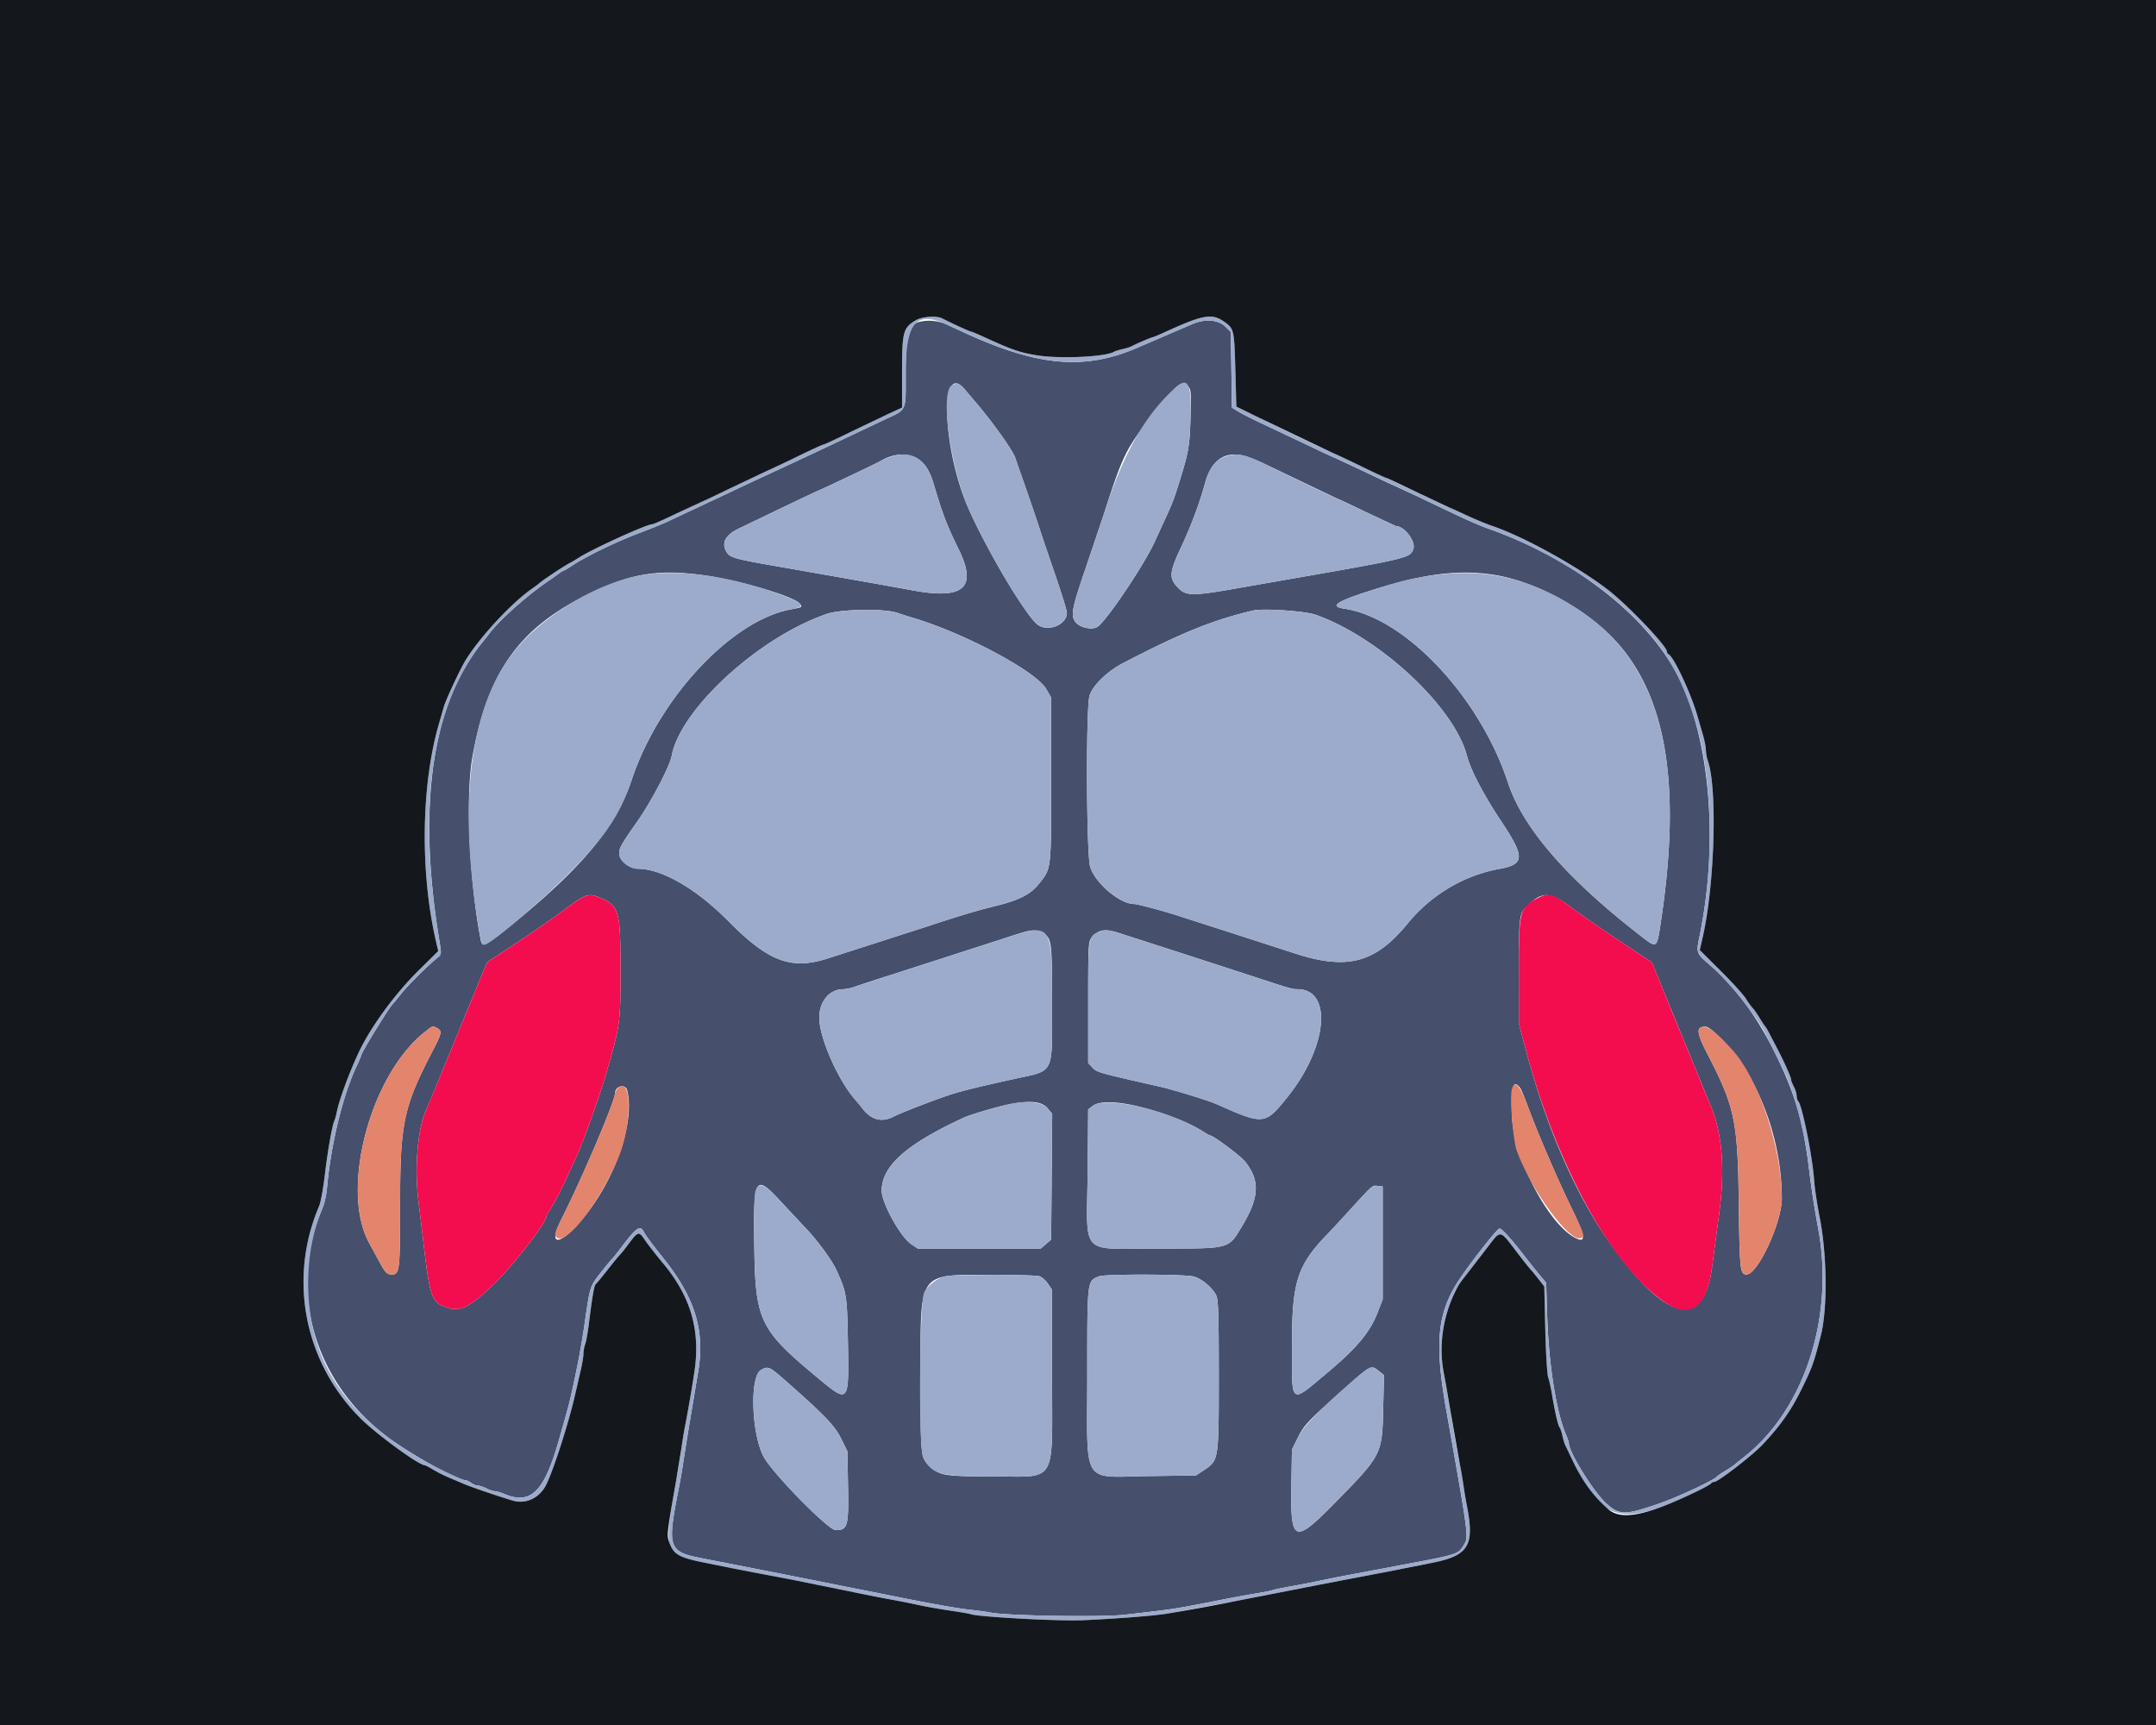 <svg xmlns="http://www.w3.org/2000/svg" width="400" height="320" fill-rule="evenodd" xmlns:v="https://vecta.io/nano"><path d="M170.619 59.699c-2.079.511-2.577 2.379-2.583 9.682-.006 7.192.354 6.47-4.303 8.639l-7.204 3.417-5.842 2.757-5.154 2.403-4.64 2.157a368.91 368.91 0 0 0-5.841 2.742l-11.512 5.402c-.756.346-3.076 1.276-5.155 2.067-4.115 1.564-9.789 4.318-12.131 5.887-.812.544-1.561.99-1.664.99s-.54.271-.974.601a35.15 35.15 0 0 1-1.562 1.117c-3.991 2.655-9.316 7.366-11.29 9.987-.307.407-.951 1.226-1.432 1.82-9.221 11.387-11.91 30.241-7.841 54.986.444 2.7.443 2.703-.403 3.38-1.738 1.389-5.36 4.991-6.678 6.642-.749.939-1.446 1.785-1.549 1.879-.66.609-5.851 9.057-5.851 9.522 0 .113-.385 1.021-.857 2.018-2.547 5.384-4.77 14.527-5.484 22.559-.113 1.271-.494 2.986-.848 3.81-6.485 15.13-1.583 32.24 12.172 42.481 4.332 3.226 12.76 7.902 14.305 7.937.26.006.772.238 1.139.516s.929.504 1.249.504 1.025.231 1.567.514 1.236.514 1.544.515 1.136.243 1.84.538c4.876 2.037 7.364-.466 10.094-10.158l1.079-3.78c.407-1.417.894-3.273 1.083-4.123 1.372-6.177 2.001-9.533 2.674-14.262.866-6.092.923-6.264 2.84-8.696.998-1.265 1.979-2.455 2.181-2.644s1.006-1.194 1.786-2.234c2.731-3.635 3.454-4.103 4.113-2.663.195.426 1.783 2.552 3.53 4.725 5.877 7.312 7.779 13.409 6.54 20.963l-1.896 11.34-.877 5.498c-.174 1.229-.469 3.007-.656 3.952-2.458 12.381-2.329 12.773 4.628 14.089l4.983.974 10.825 2.131 5.154 1.019 5.155 1.031 5.069 1.001 5.155 1.033c6.438 1.288 10.288 1.961 12.972 2.269 1.606.184 3.235.407 3.62.495 2.663.612 20.642.912 24.993.418 6.837-.777 8.676-1.019 11.249-1.48l4.639-.881c2.587-.537 6.621-1.289 8.935-1.665 1.134-.184 2.294-.423 2.577-.531s1.753-.413 3.265-.678 3.832-.716 5.155-1.001a229.98 229.98 0 0 1 5.326-1.064l5.327-1.005 5.154-.974c10.105-1.895 10.196-1.923 11.2-3.548 1.01-1.635 1.095-.967-3.196-25.207-2.196-12.408-1.65-17.964 2.366-24.055 2.05-3.109 7.006-9.43 7.488-9.549.396-.098 2.196 1.874 4.823 5.281.756.981 1.935 2.459 2.621 3.284l1.246 1.5.179 5.841c.283 9.281 1.67 18.059 3.546 22.435.266.62.483 1.274.483 1.453 0 1.705 4.684 9.217 7.033 11.279 2.403 2.11 3.409 2.107 9.634-.029 3.502-1.202 10.302-4.377 10.825-5.054.094-.123.79-.596 1.546-1.051s1.552-.989 1.769-1.185.987-.82 1.71-1.387c11.172-8.759 16.762-25.924 13.764-42.268-.811-4.423-1.195-6.935-1.786-11.684-1.064-8.543-2.676-13.888-6.459-21.414-3.381-6.726-7.317-11.968-12.068-16.069-2.313-1.997-2.352-2.114-1.727-5.129 3.78-18.211 1.778-38.57-4.913-49.976-6.202-10.571-19.2-20.342-34.041-25.589-2.29-.81-4.398-1.766-13.053-5.919l-4.719-2.193c-.081 0-2.556-1.159-5.498-2.577l-5.516-2.577c-.09 0-2.363-1.057-5.051-2.348l-8.151-3.855c-1.795-.83-3.835-1.857-4.533-2.284l-1.269-.775-.106-7.015-.105-7.014-.949-.949c-1.353-1.351-3.803-1.554-6.209-.513l-2.899 1.239-7.126 3.07c-9.954 4.345-18.693 3.564-32.646-2.918l-2.943-1.353c-1.475-.672-3.392-.852-4.96-.466m8.364 12.519l1.968 2.32c3.373 3.956 7.045 9.133 7.455 10.514.113.378 1.003 2.929 1.977 5.67l2.226 6.529c.25.85 1.551 4.715 2.891 8.587s2.438 7.402 2.438 7.844c0 2.328-3.799 3.708-5.614 2.04-2.471-2.273-9.307-13.84-12.641-21.392-4.876-11.045-5.403-27.689-.7-22.112m41.479-.504c.509.509.56 1.218.417 5.756-.169 5.338-.342 6.335-2.058 11.877-1.044 3.372-1.381 4.232-3.029 7.732L214.46 100c-1.774 4.212-9.388 15.572-10.963 16.357-1.066.532-3.148.046-3.927-.914-.972-1.201-.731-2.517 1.82-9.945l3.412-10.137c3.487-10.875 4.061-12.057 8.766-18.041 4.997-6.355 5.63-6.87 6.894-5.606m-51.364 12.87c1.969.59 3.213 2.14 4.097 5.107 1.762 5.906 2.366 7.484 4.713 12.309 3.44 7.07.865 9.299-8.67 7.502l-5.664-1.028-12.028-2.121-6.872-1.206c-7.961-1.371-9.19-1.696-9.774-2.588-1.155-1.761-.414-3.275 2.213-4.526l8-3.852 6.581-3.116c.185 0 10.895-5.085 11.708-5.56 1.959-1.142 3.907-1.457 5.696-.921m62.173.1c.851.267 2.397.904 3.437 1.417l13.27 6.339c.073 0 2.545 1.16 5.492 2.577l5.505 2.578c1.591 0 3.764 2.876 3.231 4.277-.637 1.676-.649 1.679-26.811 6.232l-5.67.997c-8.272 1.468-9.617 1.479-11.012.084-1.916-1.916-1.853-2.851.54-7.957 1.767-3.772 3.332-7.98 4.334-11.651 1.196-4.385 3.87-6.088 7.684-4.893m-100.837 22.011c6.494.88 16.83 3.921 17.93 5.274.549.675.542.68-1.655 1.084-11.001 2.024-24.491 16.478-29.512 31.621-2.926 8.826-9.385 16.535-23.128 27.605-3.892 3.136-4.614 3.463-4.861 2.206-2.108-10.741-2.858-26.791-1.586-33.935 2.756-15.478 8.412-23.675 20.596-29.853 8.408-4.263 13.511-5.182 22.216-4.002m146.901-.03c6.569 1.066 14.488 4.992 20.093 9.96 11.407 10.112 14.809 27.513 10.676 54.602-.738 4.838-.629 4.776-3.902 2.237-13.562-10.523-21.69-19.929-24.432-28.275-5.222-15.895-19.045-30.588-30.362-32.272-2.787-.415-1.595-1.27 4.522-3.243 10.029-3.235 16.718-4.095 23.405-3.009m-110.84 7.03c.567.202 1.881.622 2.921.932 9.548 2.848 22.738 9.884 24.661 13.155l.94 1.599v15.293c0 16.89.064 16.342-2.261 19.278-1.548 1.954-3.634 3.025-7.984 4.097-3.6.888-6.758 1.834-12.951 3.882l-18.343 5.898c-6.687 2.137-10.925.543-18.255-6.865-6.022-6.087-12.416-9.796-16.889-9.796-1.369 0-3.131-1.246-3.383-2.393-.261-1.188.031-1.757 3.275-6.37 2.596-3.691 6.027-10.237 6.394-12.199 1.627-8.696 16.241-22.049 28.816-26.328 2.622-.892 10.751-1.006 13.059-.183m77.615.356c11.884 4.22 25.667 17.072 28.05 26.155.704 2.687 3.083 7.226 6.409 12.229 4.384 6.596 4.32 7.9-.429 8.764-6.56 1.193-12.654 4.823-16.973 10.109-6.011 7.355-11.246 8.736-20.996 5.538l-12.851-4.156-8.658-2.781c-2.825-.925-7.639-2.211-8.279-2.211-2.633 0-7.238-3.912-8.126-6.903-.703-2.367-.806-29.399-.121-31.717.55-1.862 3.252-4.512 6.124-6.008 10.917-5.685 16.765-8.054 24.214-9.808 1.862-.438 9.671.092 11.636.789m-132.857 52.457c3.616 1.511 3.867 2.38 3.867 13.399 0 10.026-.008 10.081-2.805 19.749-.903 3.123-4.142 12.228-5.073 14.262l-1.568 3.436c-1.578 3.458-2.852 5.924-3.666 7.098-.349.501-.633 1.02-.633 1.152 0 1.217-6.034 9.015-9.779 12.638-4.737 4.583-6.41 5.309-9.376 4.068-2.148-.899-2.571-2.282-3.691-12.069l-.889-7.389c-.78-6.069-.162-13.52 1.395-16.838.178-.378 1.236-2.93 2.352-5.67l7.98-19.417 1.029-2.405 5.705-3.78c3.138-2.079 7.193-4.897 9.012-6.262 3.489-2.62 4.111-2.82 6.14-1.972m180.444 1.963c1.84 1.37 5.916 4.192 9.057 6.271l5.711 3.78 1.119 2.749 4.801 11.684c.174.378 1.155 2.775 2.181 5.327l2.615 6.357c2.424 5.547 2.954 12.495 1.638 21.478l-1.145 8.647c-1.397 11.579-7.877 10.739-17.657-2.29-7.067-9.414-12.924-22.493-17.005-37.972l-1.223-4.639-.001-9.725c-.001-10.387.051-10.752 1.77-12.313 2.771-2.514 4.029-2.414 8.139.646m-98.412 4.57c1.845.875 1.904 1.276 1.904 13.011 0 13.572.572 12.437-7.121 14.124-6.351 1.392-9.734 2.226-11.779 2.902-3.244 1.072-9.057 3.324-10.561 4.092-2.197 1.12-4.166.56-5.813-1.656-.218-.292-.8-.995-1.295-1.562-3.003-3.439-6.284-10.703-6.597-14.605-.261-3.25 1.693-5.837 4.413-5.841.516 0 1.521-.216 2.234-.479s3.847-1.288 6.966-2.278l20.103-6.484c5.843-1.925 6.012-1.953 7.546-1.224m14.544.116l9.181 2.96 12.887 4.175c9.416 3.096 9.808 3.213 10.78 3.213 6.62 0 5.649 10.733-1.811 20.005-4.191 5.211-4.381 5.229-13.265 1.267-1.367-.609-7.958-2.634-10.309-3.167-11.637-2.637-11.766-2.673-12.588-3.548l-.814-.867v-11.276c0-10.793.03-11.309.687-12.04 1.344-1.494 2.451-1.646 5.252-.722M81.122 190.734c.942.504.857.914-.886 4.273-5.393 10.395-6.009 13.325-6.009 28.551 0 12.114-.089 12.868-1.517 12.868-.925 0-1.197-.279-2.344-2.405l-1.876-3.442c-5.424-9.878.191-31.141 10.337-39.147 1.524-1.202 1.415-1.169 2.295-.698m237.334 1.104c7.247 6.606 12.112 18.821 12.126 30.449.005 4.49-4.461 14.139-6.545 14.139-1.203 0-1.286-.759-1.44-13.23-.188-15.306-.733-17.875-5.918-27.868-1.581-3.046-1.907-4.409-1.129-4.722.912-.369 1.356-.18 2.906 1.232m-202.091 10.44c1.137 4.53-.811 12.163-4.828 18.915-4.878 8.2-11.112 12.36-7.337 4.894 3.808-7.528 9.889-21.808 9.889-23.22 0-1.4 1.946-1.903 2.276-.589m165.665-.474c.18.236.837 1.821 1.46 3.522 1.714 4.683 5.523 13.533 8.059 18.729 2.643 5.414 2.785 6.699.608 5.53-5.049-2.714-11.374-14.987-11.656-22.619-.199-5.388.236-6.858 1.529-5.162m-87.718 3.736l.903 1.073-.099 11.672-.099 11.672-.964.829-.964.829h-11.413-11.413l-1.253-.851c-1.972-1.34-5.407-7.558-5.428-9.826-.043-4.624 4.586-8.728 15.456-13.705.283-.13 1.598-.57 2.921-.977 7.139-2.197 10.923-2.416 12.353-.716m16.358-.408c4.72 1.079 9.611 2.93 12.407 4.695.719.454 1.384.826 1.476.826.533 0 5.531 3.724 6.378 4.752 2.848 3.455 2.74 6.675-.399 11.897-2.694 4.482-2.07 4.309-15.605 4.311-14.885.003-13.279 1.758-13.138-14.365l.101-11.446.859-.66c1.144-.878 4.113-.882 7.921-.01m-65.449 18.145l4.234 4.536c1.994 2.021 4.886 5.951 5.705 7.754 1.93 4.245 1.997 4.667 2.152 13.446.202 11.47.231 11.438-5.766 6.451-10.632-8.843-11.406-10.468-11.606-24.364-.188-13.06.1-13.486 5.281-7.823m111.308 7.307v10.481l-.977 2.498c-1.405 3.59-3.851 6.519-9.16 10.969-7.184 6.021-6.703 6.399-6.695-5.258.007-11.549 1.01-14.614 6.687-20.439.477-.489 2.259-2.412 3.96-4.274 4.449-4.869 4.235-4.683 5.261-4.565l.924.107v10.481m-63.749 6.149c.47.131 1.205.757 1.632 1.391l.777 1.153-.001 15.843c-.002 20.654 1.127 18.763-11.201 18.763-8.615 0-9.647-.164-11.42-1.82-1.785-1.667-1.777-1.583-1.777-16.937 0-19.525-.644-18.629 13.402-18.63 4.253-.001 8.117.106 8.588.237m28.698.07c1.483.403 3.372 1.982 4.153 3.472.396.756.486 3.518.486 14.876 0 15.835.015 15.74-2.816 17.615l-1.427.945-8.579.108c-12.831.162-11.577 2.195-11.577-18.773 0-17.769-.047-17.377 2.195-18.283 1.078-.436 15.937-.402 17.565.04m-74.861 20.105c6.611 5.853 8.293 7.637 9.486 10.059l1.113 2.26.118 6.593c.13 7.338-.068 8.029-2.296 8.029-1.366 0-11.733-10.56-13.353-13.602-2.298-4.314-2.621-14.964-.488-16.122 1.392-.757 1.463-.721 5.42 2.783m109.211-2.562l.937.737-.142 6.221c-.194 8.532-.242 8.624-9.12 17.648-7.368 7.488-8.096 7.191-7.924-3.235l.112-6.817 1.134-2.297c.974-1.971 1.795-2.893 5.777-6.487 8.017-7.238 7.651-7.009 9.226-5.77" fill="#464f6c"/><path d="M169.842 59.448c-2.289 1.396-2.485 2.151-2.487 9.542l-.001 6.618-2.663 1.229-7.167 3.433-4.765 2.204c-.143 0-2.138.912-4.431 2.027l-5.888 2.788-6.971 3.3-5.374 2.538c-.066 0-2.063.928-4.438 2.062l-4.634 2.062c-1.048 0-11.06 4.554-13.635 6.203-.567.363-1.34.819-1.718 1.013-1.101.567-5.178 3.284-5.67 3.779-.095.095-.713.553-1.375 1.017-3.807 2.669-9.657 8.989-12.27 13.255-.978 1.596-3.686 7.4-4.005 8.582-.102.378-.503 1.769-.891 3.092-3.327 11.346-3.548 27.649-.549 40.533l.396 1.702-3.5 3.453c-4.604 4.543-9.214 10.874-11.397 15.653-1.78 3.897-3.434 8.402-3.889 10.59-.17.816-.381 1.6-.469 1.743-.368.596-1.27 5.675-1.776 10.001-.298 2.55-.774 5.178-1.057 5.841-5.78 13.506-2.782 28.973 7.632 39.368 3.011 3.006 10.875 8.745 11.982 8.745.121 0 .796.355 1.501.787a25.08 25.08 0 0 0 2.829 1.436l2.92 1.239c1.334.573 6.052 2.184 9.021 3.08 2.252.68 4.615-.281 5.949-2.418 1.208-1.935 4.33-11.45 5.637-17.182l1.073-4.661c.267-1.146.485-2.489.485-2.985s.145-1.279.321-1.743.489-2.213.696-3.888c.623-5.039.985-7.09 1.289-7.307.158-.114 1.133-1.289 2.165-2.612s2.046-2.56 2.252-2.749.892-1.04 1.525-1.89c1.897-2.55 2.018-2.587 3.128-.932.534.796 2.067 2.762 3.407 4.368 5.121 6.137 6.939 12.4 5.816 20.037-.394 2.683-1.174 7.202-1.76 10.204-.204 1.039-.495 2.818-.649 3.952s-.607 3.917-1.008 6.185c-2.376 13.456-2.319 13.623 5.155 15.114l5.155 1.044 6.185 1.192 5.499 1.045 4.123.839 7.045 1.434 6.873 1.345a168.65 168.65 0 0 1 4.983.995c1.417.309 4.046.774 5.842 1.032s3.496.554 3.78.657c1.415.513 16.337 1.321 20.79 1.126 6.448-.283 13.285-.822 15.808-1.246l12.371-2.267 7.044-1.373 8.592-1.683 10.824-2.075 4.468-.868c.756-.167 3.153-.642 5.326-1.055 7.212-1.372 8.341-3.154 6.837-10.788-.186-.945-.483-2.724-.66-3.952s-.473-2.93-.657-3.78c-.353-1.627-.962-5.098-1.9-10.825l-1.061-6.022c-.95-4.941-.166-10.384 2.175-15.103.653-1.314.61-1.251 2.323-3.446l3.503-4.542c2.674-3.488 2.299-3.542 5.622.81 1.102 1.444 2.206 2.836 2.452 3.093s.928 1.086 1.515 1.842l1.067 1.375.185 7.904c.102 4.347.344 8.367.539 8.934s.506 1.959.693 3.093c.544 3.303 1.118 5.815 1.413 6.186.15.189.388.879.529 1.535s.369 1.428.509 1.718l1.4 2.932c5.482 11.497 9.13 12.403 23.001 5.717 1.417-.683 2.628-1.36 2.691-1.504s.315-.261.559-.261c.71 0 7.068-4.904 8.97-6.92 3.308-3.505 5.297-6.327 7.23-10.262 2.003-4.076 2.235-4.721 3.567-9.878 1.287-4.983 1.197-15.033-.198-22.076-.467-2.36-.929-5.452-1.025-6.873-.291-4.279-2.208-13.838-2.927-14.592-.171-.18-.312-.644-.313-1.031s-.233-1.148-.515-1.689-.514-1.13-.514-1.307c0-.433-1.175-3.077-2.494-5.612l-1.609-3.093c-.295-.567-.621-1.108-.726-1.203s-.562-.79-1.018-1.546-1.041-1.593-1.301-1.859-.842-1.071-1.294-1.787-2.55-3.019-4.662-5.117l-3.84-3.816.561-2.474c2.211-9.754 2.721-27.522.936-32.642a7.26 7.26 0 0 1-.36-1.974c0-.517-.241-1.769-.535-2.783l-1.088-3.734c-1.236-4.225-4.378-10.884-5.322-11.283-.15-.063-.272-.269-.272-.458 0-1.039-7.277-8.667-10.996-11.527-5.62-4.321-15.574-9.82-21.296-11.766-1.222-.416-3.512-1.363-5.089-2.105s-2.928-1.349-3.004-1.349-2.692-1.237-5.814-2.749l-5.882-2.749c-.113 0-2.089-.912-4.389-2.027l-5.557-2.615c-1.51-.646-8.615-4.041-14.261-6.815l-3.609-1.773-.184-6.701c-.21-7.61-.238-7.734-2.039-9.021-2.277-1.627-3.908-1.35-10.922 1.853-1.182.54-2.234.982-2.338.982-.219 0-3.158 1.257-3.944 1.687-.289.158-1.063.403-1.718.543s-1.346.354-1.535.473c-1.476.933-9.711 1.35-14.023.71-3.221-.478-4.867-1.028-9.616-3.212-1.471-.678-2.783-1.232-2.915-1.232-.216 0-3.848-1.665-5.314-2.435-1.064-.56-3.798-.356-4.991.371m5.737.717l2.943 1.353c13.953 6.482 22.692 7.263 32.646 2.918l7.126-3.07 2.899-1.239c2.406-1.041 4.856-.838 6.209.513l.949.949.105 7.014.106 7.015 1.269.775c.698.427 2.738 1.454 4.533 2.284l8.151 3.855 5.051 2.348c.091 0 2.573 1.16 5.516 2.577l5.498 2.577c.082 0 2.205.987 4.719 2.193 8.655 4.153 10.763 5.109 13.053 5.919 8.128 2.873 17.62 8.226 23.166 13.062 8.429 7.351 11.817 12.465 15.003 22.641 3.242 10.352 3.56 26.495.785 39.862-.625 3.015-.586 3.132 1.727 5.129 3.173 2.74 7.727 8.21 9.943 11.945.573.967 3.872 7.587 4.42 8.872 1.847 4.326 3.403 10.556 4.164 16.666.591 4.749.975 7.261 1.786 11.684 2.998 16.344-2.592 33.509-13.764 42.268-.723.567-1.492 1.191-1.71 1.387s-1.013.729-1.769 1.185-1.452.928-1.546 1.051c-.523.677-7.323 3.852-10.825 5.054-6.225 2.136-7.231 2.139-9.634.029-2.349-2.062-7.033-9.574-7.033-11.279 0-.179-.217-.833-.483-1.453-1.876-4.376-3.263-13.154-3.546-22.435l-.179-5.841-1.246-1.5c-.686-.825-1.865-2.303-2.621-3.284-2.627-3.407-4.427-5.379-4.823-5.281-.482.119-5.438 6.44-7.488 9.549-4.016 6.091-4.562 11.647-2.366 24.055 4.291 24.24 4.206 23.572 3.196 25.207-1.004 1.625-1.095 1.653-11.2 3.548l-5.154.974-5.327 1.005-5.326 1.064c-1.323.285-3.643.736-5.155 1.001s-2.981.57-3.265.678-1.443.347-2.577.531c-2.314.376-6.348 1.128-8.935 1.665-.945.197-3.032.593-4.639.881-2.573.461-4.412.703-11.249 1.48-4.351.494-22.33.194-24.993-.418-.385-.088-2.014-.311-3.62-.495-2.684-.308-6.534-.981-12.972-2.269l-5.155-1.033-5.069-1.001-5.155-1.031-5.154-1.019-10.825-2.131-4.983-.974c-6.957-1.316-7.086-1.708-4.628-14.089.187-.945.482-2.723.656-3.952a227.48 227.48 0 0 1 .877-5.498l1.896-11.34c1.239-7.554-.663-13.651-6.54-20.963-1.747-2.173-3.335-4.299-3.53-4.725-.659-1.44-1.382-.972-4.113 2.663-.78 1.04-1.584 2.045-1.786 2.234s-1.183 1.379-2.181 2.644c-1.917 2.432-1.974 2.604-2.84 8.696-.673 4.729-1.302 8.085-2.674 14.262-.189.85-.676 2.706-1.083 4.123l-1.079 3.78c-2.73 9.692-5.218 12.195-10.094 10.158-.704-.295-1.533-.537-1.84-.538s-1.003-.233-1.544-.515-1.247-.514-1.567-.514-.882-.227-1.249-.504-.879-.51-1.139-.516-2.115-.814-4.123-1.797c-11.848-5.794-19.368-13.074-22.828-22.097-3.064-7.993-2.872-18.717.474-26.524.354-.824.735-2.539.848-3.81.714-8.032 2.937-17.175 5.484-22.559.472-.997.857-1.905.857-2.018 0-.465 5.191-8.913 5.851-9.522.103-.094.8-.94 1.549-1.879 1.318-1.651 4.94-5.253 6.678-6.642.846-.677.847-.68.403-3.38-3.674-22.345-1.953-39.221 5.218-51.157.911-1.516 1.792-2.803 2.623-3.829l1.432-1.82c1.974-2.621 7.299-7.332 11.29-9.987a35.15 35.15 0 0 0 1.562-1.117c.434-.33.872-.601.974-.601s.852-.446 1.664-.99c2.342-1.569 8.016-4.323 12.131-5.887 2.079-.791 4.399-1.721 5.155-2.067l11.512-5.402 5.841-2.742 4.64-2.157 5.154-2.403 5.842-2.757 7.204-3.417c4.657-2.169 4.297-1.447 4.303-8.639.008-9.528 1.869-11.801 7.543-9.216m1.003 11.321c-2.179 1.272-.295 15.151 3.101 22.844 3.334 7.552 10.17 19.119 12.641 21.392 1.815 1.668 5.614.288 5.614-2.04 0-.442-1.097-3.972-2.438-7.844l-2.891-8.587c-.249-.851-1.251-3.789-2.226-6.529l-1.977-5.67c-.41-1.381-4.082-6.558-7.455-10.514l-1.968-2.32c-.955-1.132-1.455-1.285-2.401-.732m41.495.421c-5.632 5.056-9.655 12.163-13.275 23.454l-3.412 10.137c-2.551 7.428-2.792 8.744-1.82 9.945.779.96 2.861 1.446 3.927.914 1.575-.785 9.189-12.145 10.963-16.357a109.09 109.09 0 0 1 1.332-2.921c1.648-3.5 1.985-4.36 3.029-7.732 1.716-5.542 1.889-6.539 2.058-11.877.2-6.327-.47-7.656-2.802-5.563m-52.613 12.764c-.756.239-1.684.614-2.062.834-.813.475-11.523 5.56-11.708 5.56-.07 0-3.032 1.403-6.581 3.116l-8 3.852c-2.627 1.251-3.368 2.765-2.213 4.526.584.892 1.813 1.217 9.774 2.588l6.872 1.206 12.028 2.121 5.664 1.028c9.535 1.797 12.11-.432 8.67-7.502-2.347-4.825-2.951-6.403-4.713-12.309-1.347-4.519-3.953-6.21-7.731-5.02m61.856.036c-1.88.661-2.975 2.091-3.733 4.87-1.002 3.671-2.567 7.879-4.334 11.651-2.393 5.106-2.456 6.041-.54 7.957 1.395 1.395 2.74 1.384 11.012-.084l5.67-.997c26.162-4.553 26.174-4.556 26.811-6.232.533-1.401-1.64-4.277-3.231-4.277-.08 0-2.557-1.16-5.505-2.578l-5.492-2.577c-.128 0-9.381-4.42-13.27-6.339-3.785-1.867-5.256-2.145-7.388-1.394m-108.573 22.047c-8.343 1.51-18.467 7.712-23.711 14.527-7.682 9.984-9.94 26.967-6.514 48.994.762 4.898.785 4.983 1.344 4.983.922 0 8.765-6.513 14.181-11.776 7.857-7.636 10.878-11.956 13.15-18.808 5.021-15.143 18.511-29.597 29.512-31.621 2.992-.551 2.551-1.124-2.207-2.869-9.287-3.405-18.851-4.679-25.755-3.43m147.377-.06c-4.399.6-6.124 1.022-12.194 2.98-6.117 1.973-7.309 2.828-4.522 3.243 11.317 1.684 25.14 16.377 30.362 32.272 2.742 8.346 10.87 17.752 24.432 28.275 3.273 2.539 3.164 2.601 3.902-2.237 4.587-30.069-.015-47.948-14.911-57.933-8.776-5.882-17.229-7.943-27.069-6.6m-112.688 7.184c-12.575 4.279-27.189 17.632-28.816 26.328-.367 1.962-3.798 8.508-6.394 12.199-3.244 4.613-3.536 5.182-3.275 6.37.252 1.147 2.014 2.393 3.383 2.393 4.473 0 10.867 3.709 16.889 9.796 7.33 7.408 11.568 9.002 18.255 6.865l18.343-5.898c6.193-2.048 9.351-2.994 12.951-3.882 4.35-1.072 6.436-2.143 7.984-4.097 2.325-2.936 2.261-2.388 2.261-19.278v-15.293l-.94-1.599c-1.923-3.271-15.113-10.307-24.661-13.155-1.04-.31-2.354-.73-2.921-.932-2.308-.823-10.437-.709-13.059.183m79.038-.616c-7.449 1.754-13.297 4.123-24.214 9.808-2.872 1.496-5.574 4.146-6.124 6.008-.685 2.318-.582 29.35.121 31.717.888 2.991 5.493 6.903 8.126 6.903.64 0 5.454 1.286 8.279 2.211l8.658 2.781 12.851 4.156c9.75 3.198 14.985 1.817 20.996-5.538 4.319-5.286 10.413-8.916 16.973-10.109 4.749-.864 4.813-2.168.429-8.764-3.326-5.003-5.705-9.542-6.409-12.229-2.383-9.083-16.166-21.935-28.05-26.155-1.965-.697-9.774-1.227-11.636-.789m-46.735 61.003l-20.103 6.484-6.966 2.278c-.713.263-1.718.479-2.234.479-2.72.004-4.674 2.591-4.413 5.841.313 3.902 3.594 11.166 6.597 14.605.495.567 1.077 1.27 1.295 1.562 1.647 2.216 3.616 2.776 5.813 1.656 1.504-.768 7.317-3.02 10.561-4.092 2.045-.676 5.428-1.51 11.779-2.902 7.693-1.687 7.121-.552 7.121-14.124 0-15.04.088-14.93-9.45-11.787m18.213-1.432c-2.072.849-2.062.783-2.062 13.086v11.276l.814.867c.822.875.951.911 12.588 3.548 2.351.533 8.942 2.558 10.309 3.167 8.884 3.962 9.074 3.944 13.265-1.267 7.46-9.272 8.431-20.005 1.811-20.005-.972 0-1.364-.117-10.78-3.213l-12.887-4.175-9.181-2.96c-2.124-.701-2.814-.758-3.877-.324m-17.698 32.202c-2.237.569-6.485 1.863-7.216 2.198-10.87 4.977-15.499 9.081-15.456 13.705.021 2.268 3.456 8.486 5.428 9.826l1.253.851h11.413 11.413l.964-.829.964-.829.099-11.672.099-11.672-.903-1.073c-1.045-1.243-4.344-1.449-8.058-.505m16.495.107l-.859.66-.101 11.446c-.141 16.123-1.747 14.368 13.138 14.365 13.535-.002 12.911.171 15.605-4.311 3.139-5.222 3.247-8.442.399-11.897-.847-1.028-5.845-4.752-6.378-4.752-.092 0-.757-.372-1.476-.826-6.089-3.844-17.883-6.562-20.328-4.685m-62.579 15.734c-.236.613-.317 4.207-.23 10.224.2 13.896.974 15.521 11.606 24.364 5.997 4.987 5.968 5.019 5.766-6.451-.155-8.779-.222-9.201-2.152-13.446-.819-1.803-3.711-5.733-5.705-7.754-.645-.655-2.551-2.696-4.234-4.536-3.361-3.674-4.377-4.156-5.051-2.401m113.889-.343c-.343.354-2.014 2.167-3.715 4.028l-3.96 4.274c-5.677 5.825-6.68 8.89-6.687 20.439-.008 11.657-.489 11.279 6.695 5.258 5.309-4.45 7.755-7.379 9.16-10.969l.977-2.498v-10.481-10.481l-.924-.107c-.565-.065-1.166.144-1.546.537m-78.676 16.22c-1.467.351-3.025 1.514-3.881 2.899-.921 1.49-1.126 29.001-.229 30.726 1.62 3.113 3.044 3.505 12.714 3.505 12.328 0 11.199 1.891 11.201-18.763l.001-15.843-.777-1.153c-.427-.634-1.162-1.26-1.632-1.391-1.153-.321-16.04-.303-17.397.02m28.53.01c-2.242.906-2.195.514-2.195 18.283 0 20.968-1.254 18.935 11.577 18.773l8.579-.108 1.427-.945c2.831-1.875 2.816-1.78 2.816-17.615 0-11.358-.09-14.12-.486-14.876-.781-1.49-2.67-3.069-4.153-3.472-1.628-.442-16.487-.476-17.565-.04m-62.716 17.362c-2.133 1.158-1.81 11.808.488 16.122 1.62 3.042 11.987 13.602 13.353 13.602 2.228 0 2.426-.691 2.296-8.029l-.118-6.593-1.113-2.26c-1.193-2.422-2.875-4.206-9.486-10.059-3.957-3.504-4.028-3.54-5.42-2.783m111.433.642c-6.694 5.592-10.71 9.619-11.805 11.836l-1.134 2.297-.112 6.817c-.172 10.426.556 10.723 7.924 3.235 8.878-9.024 8.926-9.116 9.12-17.648l.142-6.221-.937-.737c-1.248-.982-1.57-.939-3.198.421" fill="#9cabcb"/><path d="M0 171.821v171.822h200 200V171.821 0H200 0v171.821M174.833 59.077c1.466.77 5.098 2.435 5.314 2.435.132 0 1.444.554 2.915 1.232 4.749 2.184 6.395 2.734 9.616 3.212 4.312.64 12.547.223 14.023-.71.189-.119.88-.332 1.535-.473s1.429-.385 1.718-.543c.786-.43 3.725-1.687 3.944-1.687.104 0 1.156-.442 2.338-.982 7.014-3.203 8.645-3.48 10.922-1.853 1.801 1.287 1.829 1.411 2.039 9.021l.184 6.701 3.609 1.773 14.261 6.815c.756.323 3.257 1.5 5.557 2.615s4.276 2.027 4.389 2.027 2.761 1.237 5.882 2.749l5.814 2.749c.076 0 1.428.607 3.004 1.349s3.867 1.689 5.089 2.105c5.722 1.946 15.676 7.445 21.296 11.766 3.719 2.86 10.996 10.488 10.996 11.527 0 .189.122.395.272.458.944.399 4.086 7.058 5.322 11.283l1.088 3.734c.294 1.014.535 2.266.535 2.783a7.26 7.26 0 0 0 .36 1.974c1.785 5.12 1.275 22.888-.936 32.642l-.561 2.474 3.84 3.816c2.112 2.098 4.21 4.401 4.662 5.117s1.034 1.52 1.294 1.787.846 1.103 1.301 1.859.914 1.452 1.018 1.546.431.636.726 1.203l1.609 3.093c1.319 2.535 2.494 5.179 2.494 5.612 0 .177.231.766.514 1.307s.514 1.301.515 1.689.142.851.313 1.031c.719.754 2.636 10.313 2.927 14.592.096 1.421.558 4.513 1.025 6.873 1.395 7.043 1.485 17.093.198 22.076-1.332 5.157-1.564 5.802-3.567 9.878-1.933 3.935-3.922 6.757-7.23 10.262-1.902 2.016-8.26 6.92-8.97 6.92-.244 0-.495.118-.559.261s-1.274.821-2.691 1.504c-9.322 4.494-13.939 5.425-16.385 3.304-2.785-2.415-4.73-5.067-6.616-9.021l-1.4-2.932c-.14-.29-.369-1.063-.509-1.718s-.379-1.346-.529-1.535c-.295-.371-.869-2.883-1.413-6.186-.187-1.134-.499-2.526-.693-3.093s-.437-4.587-.539-8.934l-.185-7.904-1.067-1.375c-.587-.756-1.268-1.585-1.515-1.842s-1.35-1.649-2.452-3.093c-3.323-4.352-2.948-4.298-5.622-.81l-3.503 4.542c-1.713 2.195-1.67 2.132-2.323 3.446-2.341 4.719-3.125 10.162-2.175 15.103.274 1.422.751 4.132 1.061 6.022l1.9 10.825c.184.85.479 2.551.657 3.78s.474 3.007.66 3.952c1.504 7.634.375 9.416-6.837 10.788l-5.326 1.055c-.756.167-2.767.558-4.468.868l-10.824 2.075-8.592 1.683-7.044 1.373c-3.86.783-7.4 1.431-12.371 2.267-2.523.424-9.36.963-15.808 1.246-4.453.195-19.375-.613-20.79-1.126-.284-.103-1.985-.398-3.78-.657s-4.425-.723-5.842-1.032a168.65 168.65 0 0 0-4.983-.995c-1.323-.238-4.416-.843-6.873-1.345l-7.045-1.434-4.123-.839-5.499-1.045-6.185-1.192-5.155-1.044c-4.741-.946-5.677-1.509-6.477-3.897-.405-1.212-.327-1.878 1.322-11.217l1.008-6.185c.154-1.134.445-2.913.649-3.952.586-3.002 1.366-7.521 1.76-10.204 1.123-7.637-.695-13.9-5.816-20.037-1.34-1.606-2.873-3.572-3.407-4.368-1.11-1.655-1.231-1.618-3.128.932-.633.85-1.319 1.701-1.525 1.89s-1.219 1.426-2.252 2.749-2.007 2.498-2.165 2.612c-.304.217-.666 2.268-1.289 7.307-.207 1.675-.52 3.425-.696 3.888s-.321 1.248-.321 1.743-.218 1.839-.485 2.985l-1.073 4.661c-1.307 5.732-4.429 15.247-5.637 17.182-1.334 2.137-3.697 3.098-5.949 2.418-2.969-.896-7.687-2.507-9.021-3.08l-2.92-1.239a25.08 25.08 0 0 1-2.829-1.436c-.705-.432-1.38-.787-1.501-.787-1.107 0-8.971-5.739-11.982-8.745-10.414-10.395-13.412-25.862-7.632-39.368.283-.663.759-3.291 1.057-5.841.506-4.326 1.408-9.405 1.776-10.001.088-.143.299-.927.469-1.743.455-2.188 2.109-6.693 3.889-10.59 2.183-4.779 6.793-11.11 11.397-15.653l3.5-3.453-.396-1.702c-2.999-12.884-2.778-29.187.549-40.533l.891-3.092c.319-1.182 3.027-6.986 4.005-8.582 2.613-4.266 8.463-10.586 12.27-13.255.662-.464 1.28-.922 1.375-1.017.492-.495 4.569-3.212 5.67-3.779.378-.194 1.151-.65 1.718-1.013 2.575-1.649 12.587-6.203 13.635-6.203.174 0 2.26-.928 4.634-2.062l4.438-2.062c.067 0 2.485-1.142 5.374-2.538l6.971-3.3c.945-.419 3.595-1.674 5.888-2.788s4.288-2.027 4.431-2.027 2.288-.992 4.765-2.204l7.167-3.433 2.663-1.229.001-6.618c.002-7.391.198-8.146 2.487-9.542 1.193-.727 3.927-.931 4.991-.371" fill="#14181D"/><path d="M105.113 168.48c-1.819 1.365-5.874 4.183-9.012 6.262l-5.705 3.78-1.029 2.405-7.98 19.417-2.352 5.67c-1.557 3.318-2.175 10.769-1.395 16.838l.889 7.389c1.12 9.787 1.543 11.17 3.691 12.069 2.966 1.241 4.639.515 9.376-4.068 3.745-3.623 9.779-11.421 9.779-12.638 0-.132.284-.651.633-1.152.814-1.174 2.088-3.64 3.666-7.098l1.568-3.436c.931-2.034 4.17-11.139 5.073-14.262 2.797-9.668 2.805-9.723 2.805-19.749 0-11.019-.251-11.888-3.867-13.399-2.029-.848-2.651-.648-6.14 1.972m180.282-1.93c-3.512 1.852-3.608 2.215-3.607 13.588l.001 9.725 1.223 4.639c5.718 21.691 16.062 40.513 25.876 47.088 4.845 3.246 7.853.91 8.786-6.826l1.145-8.647c1.316-8.983.786-15.931-1.638-21.478-.412-.945-1.589-3.806-2.615-6.357l-2.181-5.327c-.286-.622-1.628-3.888-4.801-11.684l-1.119-2.749-5.711-3.78c-3.141-2.079-7.217-4.901-9.057-6.271-3.578-2.664-4.411-2.918-6.302-1.921" fill="#f30c4e"/><path d="M78.827 191.432c-10.146 8.006-15.761 29.269-10.337 39.147l1.876 3.442c1.147 2.126 1.419 2.405 2.344 2.405 1.428 0 1.517-.754 1.517-12.868 0-15.226.616-18.156 6.009-28.551 1.743-3.359 1.828-3.769.886-4.273-.88-.471-.771-.504-2.295.698m236.723-.826c-.778.313-.452 1.676 1.129 4.722 5.185 9.993 5.73 12.562 5.918 27.868.154 12.471.237 13.23 1.44 13.23 2.084 0 6.55-9.649 6.545-14.139-.012-9.44-4.333-22.297-9.298-27.664-3.245-3.507-4.617-4.468-5.734-4.017m-200.921 11.309c-.297.297-.54.725-.54.952 0 1.412-6.081 15.692-9.889 23.22-1.329 2.629-1.419 2.958-.936 3.441 1.67 1.67 7.897-6.323 11.443-14.69 2.603-6.141 2.546-15.548-.078-12.923m165.905-.018c-.503 1.31.135 9.615.896 11.677 2.692 7.291 9.764 16.911 11.844 16.113.815-.313.72-.623-1.725-5.632-2.536-5.196-6.345-14.046-8.059-18.729-1.453-3.967-2.35-5.008-2.956-3.429" fill="#e3846d"/></svg>